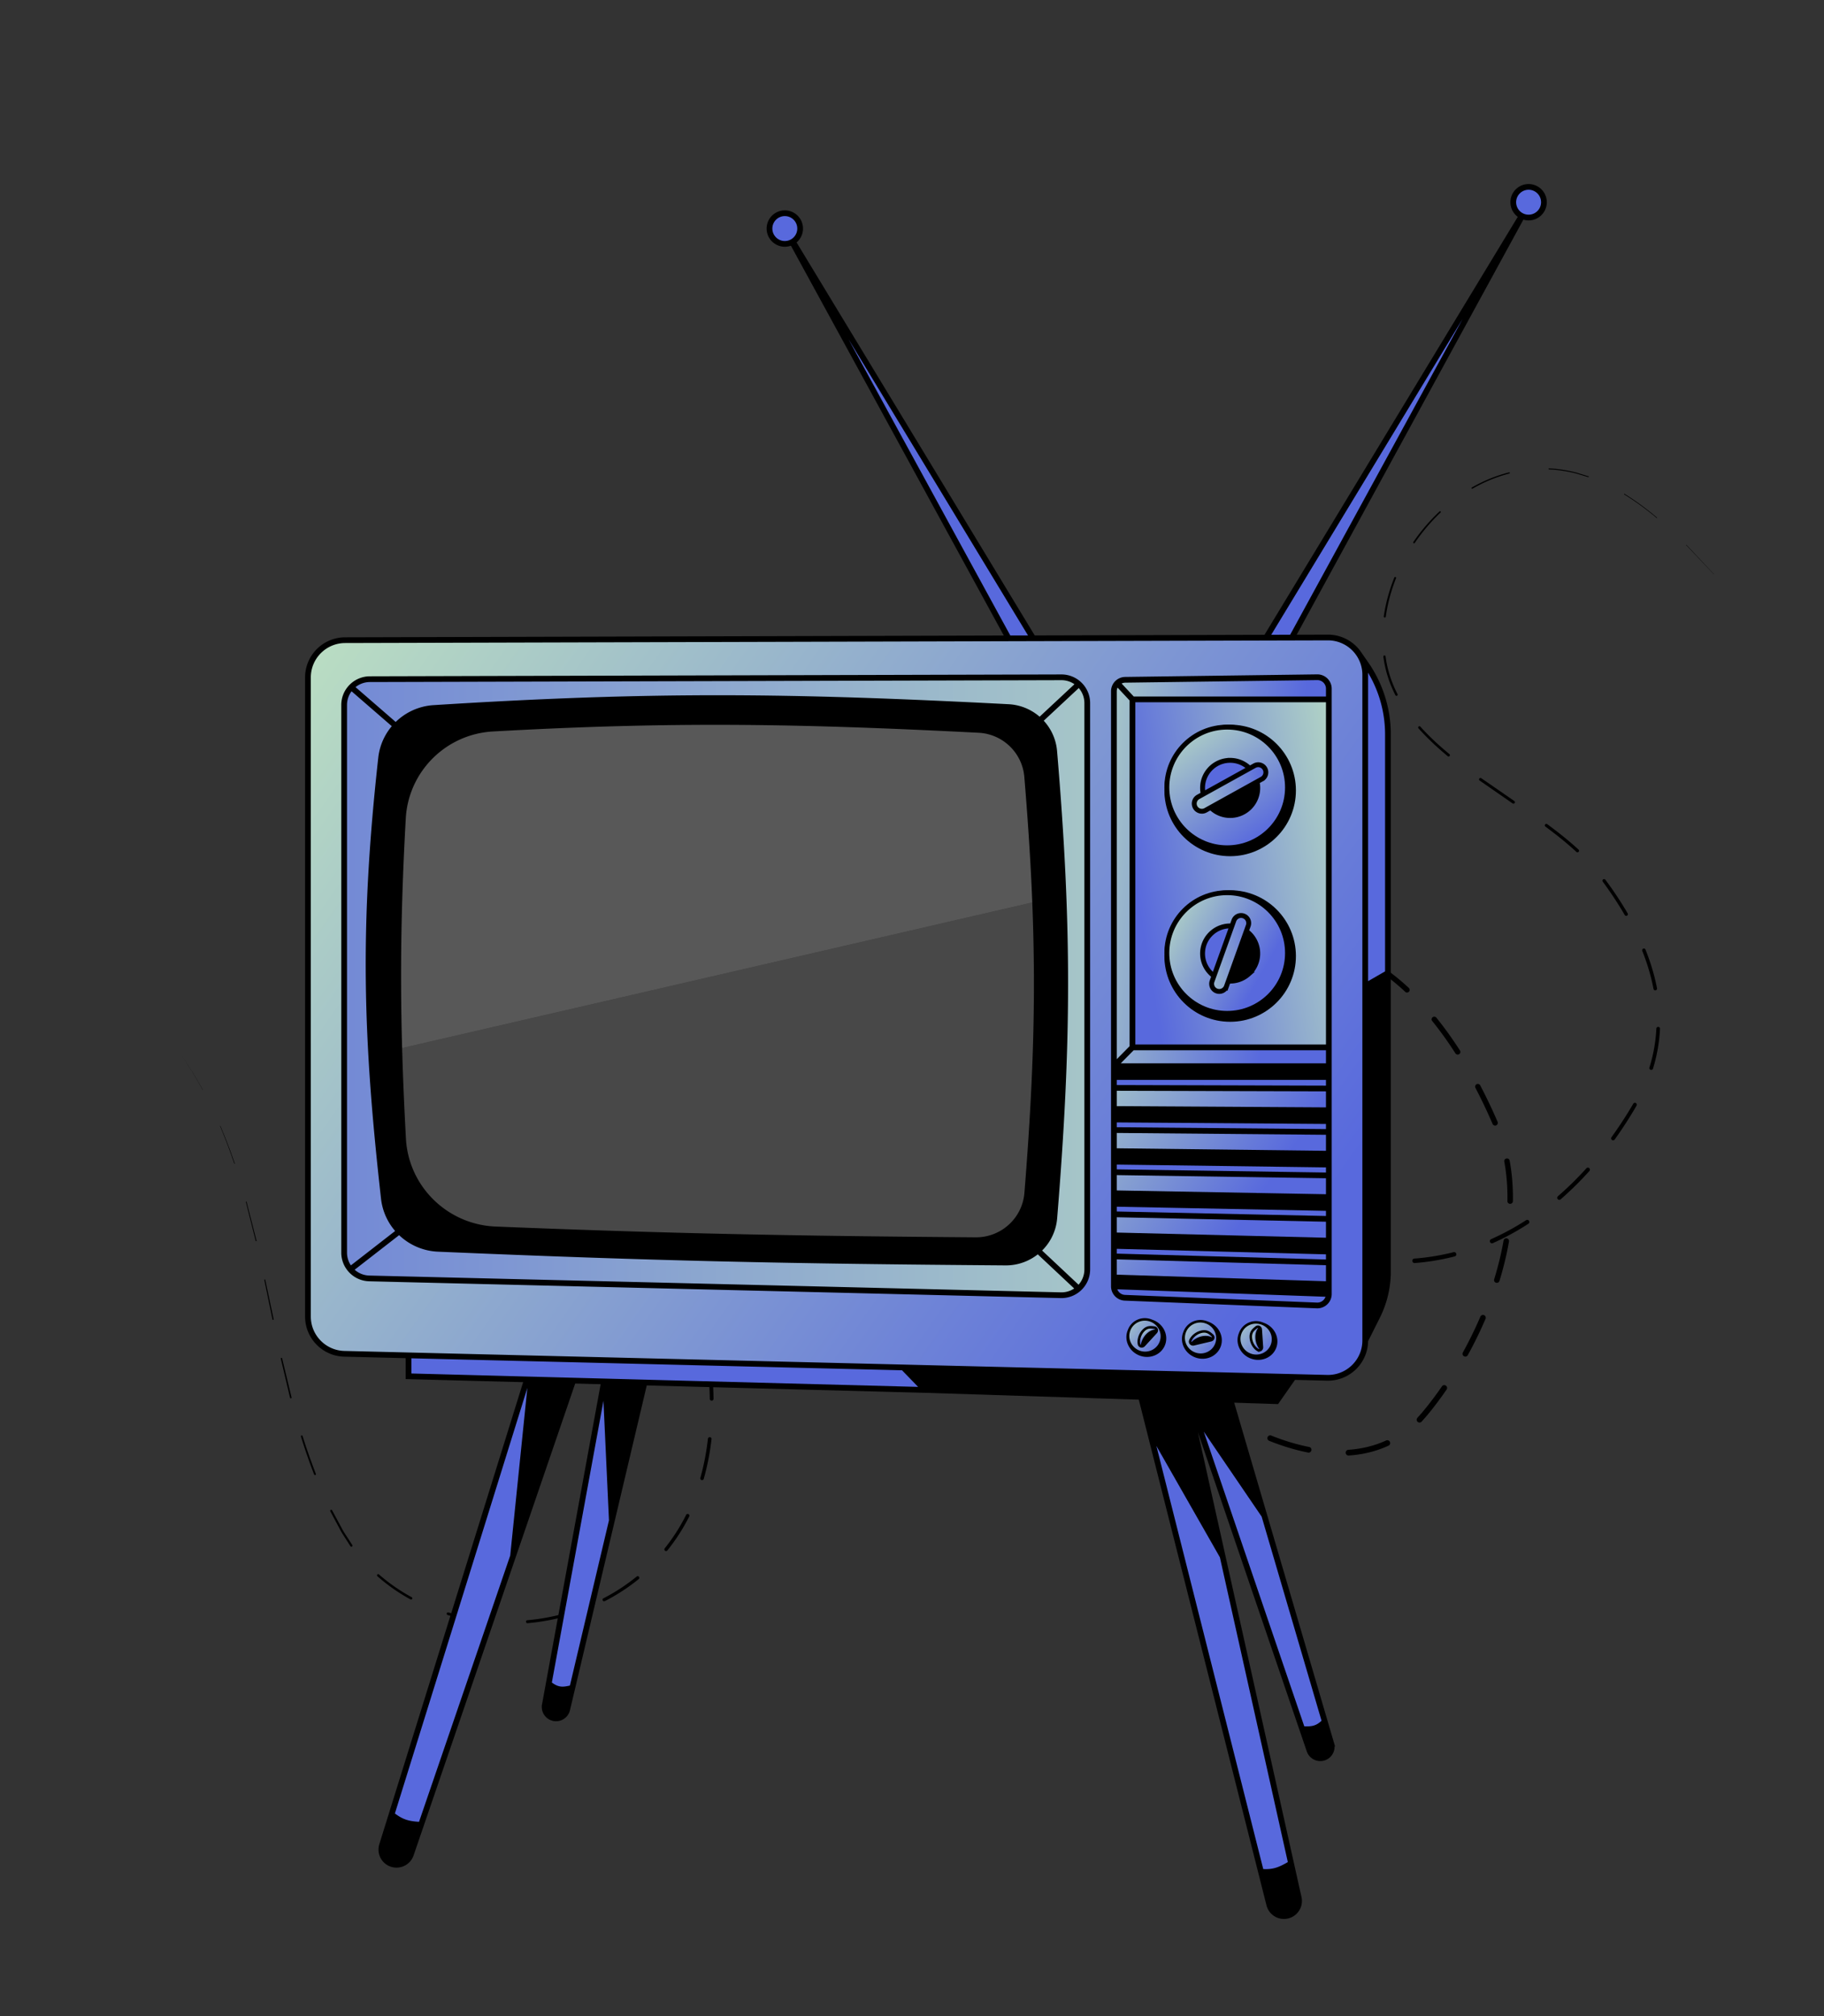 <svg xmlns="http://www.w3.org/2000/svg" width="636" height="703" fill="none" viewBox="0 0 636 703">
  <rect x="0" y="0" width="636" height="703" fill="#333333" stroke="none"/>
  <path fill="#000" d="M63.336 368.074a127.102 127.102 0 0 1 7.369 11.902c.008.006 0 .036-.014.039-.005.009-.036.001-.039-.013a129.217 129.217 0 0 0-7.316-11.928Zm13.49 24.488a178.645 178.645 0 0 1 5.02 13.077c.017.047-.008.102-.049.111-.047.017-.103-.008-.111-.049a182.32 182.32 0 0 0-4.957-13.083c-.014-.033.003-.058.027-.077.034-.014.059.002.078.027l-.008-.006Zm9.143 26.461 3.476 13.571c.023.074-.032.158-.115.175a.145.145 0 0 1-.176-.115l-3.412-13.576s.015-.134.084-.148c.061-.02.128.024.148.085l-.005.008Zm6.536 27.227 2.903 13.696a.205.205 0 1 1-.401.084l-2.834-13.711a.175.175 0 0 1 .137-.209c.097-.02.189.04.21.137l-.015.003Zm5.875 27.382 3.279 13.597a.268.268 0 0 1-.2.323.267.267 0 0 1-.323-.2l-3.23-13.636c-.026-.124.048-.255.18-.275.134-.021.256.048.277.181l.017.01Zm7.118 27.051a202.05 202.05 0 0 0 4.638 13.185.323.323 0 1 1-.6.24 196.288 196.288 0 0 1-4.6-13.243c-.054-.155.042-.319.197-.373a.289.289 0 0 1 .365.191Zm10.321 25.944 3.313 6.144c.52 1.047 1.174 2.002 1.802 2.976l1.886 2.924.025.016c.104.188.053.43-.126.539a.385.385 0 0 1-.531-.121l-1.894-2.965c-.632-.988-1.296-1.962-1.812-3.018l-3.307-6.188a.357.357 0 0 1 .146-.478.358.358 0 0 1 .478.146l.017.011.003.014Zm16.326 22.332a62.463 62.463 0 0 0 11.395 7.917.446.446 0 0 1 .182.598.447.447 0 0 1-.598.182 63.578 63.578 0 0 1-11.52-8.072.41.41 0 0 1-.035-.585.41.41 0 0 1 .585-.035l-.009-.005Zm24.208 13.232a72.142 72.142 0 0 0 13.627 2.673.509.509 0 0 1 .453.548.51.51 0 0 1-.548.454 72.272 72.272 0 0 1-13.797-2.76.483.483 0 0 1-.318-.591.482.482 0 0 1 .591-.318l-.008-.006Zm27.51 2.731a74.005 74.005 0 0 0 13.649-2.54.536.536 0 0 1 .66.362.536.536 0 0 1-.361.66 74.875 74.875 0 0 1-13.843 2.543.515.515 0 0 1-.561-.476.522.522 0 0 1 .467-.566l-.011.017Zm26.541-7.643A66.386 66.386 0 0 0 222 549.685a.564.564 0 0 1 .796.08c.202.24.16.595-.08.796a68.062 68.062 0 0 1-11.814 7.691.556.556 0 0 1-.742-.236.554.554 0 0 1 .236-.743l.008.006Zm21.37-17.425a65.447 65.447 0 0 0 7.471-11.663.604.604 0 0 1 1.08.541 67.13 67.13 0 0 1-7.633 11.856.578.578 0 0 1-.821.084.578.578 0 0 1-.083-.821l-.014.003Zm12.438-24.597c1.254-4.464 2.11-9.033 2.634-13.641a.633.633 0 0 1 1.257.144c-.539 4.669-1.426 9.302-2.71 13.829a.614.614 0 1 1-1.181-.332Zm3.279-27.532c-.076-4.642-.432-9.277-.993-13.891a.667.667 0 1 1 1.324-.159c.562 4.65.907 9.337.972 14.032a.653.653 0 0 1-.635.66.654.654 0 0 1-.66-.636l-.008-.006Zm-3.327-27.634a183.549 183.549 0 0 0-3.451-13.518.708.708 0 0 1 .476-.871.708.708 0 0 1 .872.476c1.317 4.5 2.463 9.043 3.438 13.629a.684.684 0 0 1-.532.811.684.684 0 0 1-.812-.532l.009.005Zm129.232-41.652 5.26 12.911.026.052a.949.949 0 1 1-1.759.712l-5.297-13.018a.936.936 0 0 1 .518-1.227.936.936 0 0 1 1.227.518l.025.052Zm11.342 25.442a181.29 181.29 0 0 0 6.987 12.047.963.963 0 0 1-.295 1.325.963.963 0 0 1-1.325-.295 189.251 189.251 0 0 1-7.044-12.179.965.965 0 0 1 .396-1.296.962.962 0 0 1 1.295.396l-.014.002Zm14.879 23.515c1.418 1.851 2.79 3.696 4.312 5.424a85.352 85.352 0 0 0 4.75 5.029.971.971 0 0 1 .018 1.376.97.97 0 0 1-1.375.018 90.054 90.054 0 0 1-4.854-5.145c-1.56-1.777-2.981-3.678-4.392-5.537a.966.966 0 0 1 .181-1.352.966.966 0 0 1 1.352.182l.017.011-.009-.006Zm19.609 19.464a112.656 112.656 0 0 0 11.586 7.625.983.983 0 0 1 .365 1.339.983.983 0 0 1-1.34.365 114.485 114.485 0 0 1-11.776-7.772.97.97 0 0 1-.19-1.369.969.969 0 0 1 1.368-.191l-.013.003Zm24.045 13.679c4.284 1.71 8.707 3.081 13.218 3.971.542.104.89.631.777 1.167a.982.982 0 0 1-1.167.777c-4.656-.925-9.181-2.339-13.56-4.087a.998.998 0 0 1-.556-1.286 1 1 0 0 1 1.286-.556l.002.014Zm26.873 4.959c4.552-.302 9.043-1.351 13.17-3.248a.99.99 0 0 1 1.321.484.993.993 0 0 1-.484 1.321c-4.362 2.018-9.107 3.127-13.867 3.437a1.003 1.003 0 0 1-1.067-.927 1.003 1.003 0 0 1 .927-1.067Zm24.13-11.203c.745-.863 1.521-1.681 2.249-2.591.731-.895 1.454-1.797 2.166-2.717a124.807 124.807 0 0 0 4.091-5.616.984.984 0 1 1 1.619 1.122 126.826 126.826 0 0 1-4.145 5.7c-.717.929-1.443 1.852-2.193 2.759-.728.91-1.562 1.798-2.343 2.697a.991.991 0 0 1-1.395.102.992.992 0 0 1-.102-1.395l.044-.066.009.005Zm15.81-22.75a142.08 142.08 0 0 0 6.109-12.485.98.98 0 0 1 1.28-.511.98.98 0 0 1 .512 1.28 142.937 142.937 0 0 1-6.188 12.66.976.976 0 0 1-1.329.384.976.976 0 0 1-.384-1.328Zm10.915-25.517c1.362-4.428 2.472-8.927 3.267-13.476a.954.954 0 0 1 1.109-.779.954.954 0 0 1 .78 1.109c-.806 4.638-1.934 9.22-3.31 13.723a.973.973 0 0 1-1.21.642.972.972 0 0 1-.641-1.21l.005-.009Zm4.618-27.26c.074-4.616-.262-9.226-1.095-13.755a.947.947 0 1 1 1.864-.343c.867 4.658 1.21 9.404 1.137 14.128a.955.955 0 0 1-.975.939.955.955 0 0 1-.939-.975l.008.006Zm-5.174-26.878a182.122 182.122 0 0 0-5.979-12.581.946.946 0 0 1 .393-1.273.938.938 0 0 1 1.273.392 188.787 188.787 0 0 1 6.054 12.703.939.939 0 0 1-.492 1.243.94.94 0 0 1-1.244-.493l-.005.009Zm-12.954-24.611c-2.5-3.9-5.194-7.688-8.102-11.295a.926.926 0 0 1 .14-1.307.926.926 0 0 1 1.307.14c2.956 3.661 5.689 7.499 8.229 11.449a.93.93 0 0 1-1.568 1.005l-.006.008Zm-17.511-21.471c-3.377-3.148-7.007-6.019-10.922-8.456a.919.919 0 0 1-.292-1.268.918.918 0 0 1 1.268-.293c4.024 2.508 7.749 5.454 11.203 8.665.369.35.395.929.049 1.312a.924.924 0 0 1-1.312.048l.006-.008Zm-23.365-14.267-3.321-.863c-.556-.137-1.109-.297-1.662-.42l-1.7-.326a67.028 67.028 0 0 0-6.848-.845.912.912 0 0 1-.851-.964.914.914 0 0 1 .965-.851 66.03 66.03 0 0 1 7.04.863l1.744.331c.575.126 1.15.289 1.723.437l3.457.892c.489.13.778.619.657 1.113a.907.907 0 0 1-1.113.657l-.091-.024Zm-27.264-1.701a47.488 47.488 0 0 0-12.972 4.406.899.899 0 0 1-1.207-.384.9.9 0 0 1 .385-1.207c4.228-2.178 8.784-3.71 13.449-4.585a.899.899 0 0 1 .337 1.764l.008.006Zm-24.124 12.343c-3.33 3.162-6.229 6.761-8.686 10.651a.89.89 0 0 1-1.221.276.891.891 0 0 1-.275-1.221c2.527-3.999 5.515-7.732 8.96-10.998a.88.88 0 0 1 1.257.036.884.884 0 0 1-.035 1.256Zm-14.8 23.021-1.118 3.273c-.386 1.098-.738 2.182-1.013 3.294a38.39 38.39 0 0 0-1.112 6.745.867.867 0 0 1-.937.809.865.865 0 0 1-.808-.937c.168-2.39.566-4.747 1.162-7.059.285-1.165.651-2.288 1.04-3.409l1.145-3.35a.878.878 0 1 1 1.663.564l-.019.048-.003.022Zm-1.476 26.754c1.488 4.313 3.828 8.312 6.664 11.919a.852.852 0 0 1-.146 1.207.854.854 0 0 1-1.208-.146c-2.939-3.723-5.386-7.887-6.948-12.416a.874.874 0 0 1 .535-1.108.874.874 0 0 1 1.108.536l-.005.008Zm16.431 21.64c3.586 2.903 7.443 5.481 11.446 7.82a.867.867 0 0 1 .309 1.171.865.865 0 0 1-1.171.308c-4.067-2.369-7.992-4.991-11.664-7.962a.86.86 0 0 1 1.08-1.337Zm23.837 14.11a151.21 151.21 0 0 0 12.99 4.994c.442.146.67.619.529 1.052a.827.827 0 0 1-1.053.53 146.466 146.466 0 0 1-13.148-5.026.834.834 0 0 1-.432-1.109c.194-.423.686-.626 1.109-.432l.005-.009Zm26.395 8.75c2.259.513 4.542.971 6.825 1.356 1.144.188 2.288.377 3.44.498l3.448.396h.036a.804.804 0 0 1 .705.894.794.794 0 0 1-.879.702l-3.512-.39c-1.174-.124-2.332-.31-3.498-.501a128.24 128.24 0 0 1-6.919-1.357.82.82 0 0 1-.615-.978.818.818 0 0 1 .978-.614l-.009-.006Zm27.557 2.366c4.607-.35 9.189-1.1 13.676-2.234a.77.77 0 0 1 .931.55.761.761 0 0 1-.551.931 81.094 81.094 0 0 1-13.928 2.308.79.79 0 0 1-.843-.72.781.781 0 0 1 .72-.843l-.005.008Zm26.762-6.775a89.242 89.242 0 0 0 12.196-6.614.728.728 0 0 1 1.014.222.742.742 0 0 1-.214 1.02 89.043 89.043 0 0 1-12.384 6.754.757.757 0 0 1-.996-.378.757.757 0 0 1 .378-.996l.006-.008Zm23.298-14.971c3.509-3.033 6.81-6.297 9.93-9.74a.7.7 0 0 1 .987-.046.715.715 0 0 1 .054.992 115.391 115.391 0 0 1-10.022 9.882.73.73 0 0 1-1.019-.07.724.724 0 0 1 .065-1.01l.005-.008Zm18.667-20.561a143.586 143.586 0 0 0 7.59-11.68.663.663 0 0 1 .911-.24c.321.186.426.59.24.911a143.771 143.771 0 0 1-7.628 11.811.683.683 0 0 1-.951.154.682.682 0 0 1-.154-.95l-.008-.006Zm13.231-24.309a54.326 54.326 0 0 0 2.421-13.589.635.635 0 0 1 1.268.055 56.255 56.255 0 0 1-2.441 13.911.654.654 0 0 1-.812.435.659.659 0 0 1-.436-.812Zm1.428-27.371c-.858-4.545-2.208-8.995-3.918-13.298a.606.606 0 0 1 .335-.785.606.606 0 0 1 .785.336c1.743 4.361 3.13 8.882 4.019 13.508a.616.616 0 0 1-1.208.236l-.013.003Zm-10.027-25.789a125.81 125.81 0 0 0-7.666-11.631.58.58 0 0 1 .116-.797.58.58 0 0 1 .797.116c2.79 3.768 5.398 7.668 7.764 11.719a.572.572 0 0 1-.211.795.571.571 0 0 1-.794-.21l-.006.008Zm-16.864-22.022c-3.407-3.156-7.062-6.044-10.794-8.815a.535.535 0 0 1-.111-.742.534.534 0 0 1 .743-.111c3.762 2.779 7.456 5.68 10.905 8.863a.545.545 0 0 1 .03.774.544.544 0 0 1-.773.031Zm-22.211-16.881-11.517-7.985a.503.503 0 0 1-.13-.696.503.503 0 0 1 .696-.13l.008.006 11.517 7.949a.516.516 0 0 1-.574.856Zm-22.673-16.501c-3.597-2.994-7.049-6.191-10.176-9.701a.44.44 0 0 1 .037-.622.428.428 0 0 1 .621.037c3.102 3.458 6.528 6.603 10.12 9.569a.471.471 0 0 1 .066.665.471.471 0 0 1-.665.066l-.003-.014Zm-18.222-21.247c-2.142-4.192-3.601-8.749-4.191-13.429a.383.383 0 1 1 .76-.1c.6 4.591 2.044 9.043 4.169 13.152a.411.411 0 1 1-.729.382l-.009-.005Zm-4.055-27.475c.672-4.654 1.937-9.206 3.677-13.555.059-.164.253-.24.417-.18.164.06.24.253.181.417-1.71 4.32-2.941 8.823-3.576 13.418a.36.36 0 0 1-.4.299.361.361 0 0 1-.299-.399Zm10.313-25.948a64.661 64.661 0 0 1 9.132-10.657.259.259 0 0 1 .372.016.26.26 0 0 1-.017.372 64.24 64.24 0 0 0-9.005 10.609.299.299 0 0 1-.41.078.3.3 0 0 1-.078-.41l.006-.008Zm20.397-19.005c4.077-2.313 8.446-4.123 12.989-5.269a.204.204 0 0 1 .247.151.205.205 0 0 1-.15.248c-4.504 1.159-8.831 2.961-12.864 5.279-.11.059-.255.024-.314-.086-.059-.111-.024-.255.087-.314l.005-.009Zm26.934-6.656c2.336.122 4.665.418 6.965.886 1.147.238 2.289.485 3.398.854l3.361 1.021c.078.027.123.104.096.182-.027.078-.105.123-.182.096l-.009-.006-3.349-1.001c-1.101-.364-2.249-.602-3.388-.835a45.384 45.384 0 0 0-6.92-.844.178.178 0 0 1-.168-.182.178.178 0 0 1 .182-.168l.014-.003Zm26.309 8.884c3.97 2.461 7.73 5.262 11.308 8.267.042.027.04.086.009.113-.03.028-.085.04-.113.01-3.581-2.983-7.343-5.762-11.316-8.201-.051-.033-.073-.108-.04-.158.032-.05.107-.073.157-.04l-.005.009Zm21.571 17.78 9.586 10.199s.006.028 0 .036c-.005.009-.027.006-.036.001l-9.627-10.155s-.026-.053-.001-.072c.017-.025.053-.025.072-.001l.006-.008Z"/>
  <g opacity=".3">
    <path fill="#787878" d="M124 452.779h285.987V303.096l-142.993 33.031L124 369.157v83.622Z"/>
    <path fill="#AFAFAF" d="M409.987 227H124v142.157l142.994-33.03 142.993-33.031V227Z"/>
  </g>
  <path fill="#000" d="M202.339 474.106h-16.448l-7.002 68.47 23.45-68.47Zm32.53-34.973h-16.448l-7.416 40.494 2.339 50.553 21.525-91.047Zm-35.317 149.385c-3.386.858-5.238.943-8.223-1.461l-1.352 7.381a3.981 3.981 0 0 0 7.79 1.633l1.785-7.553Zm-63.025 44.155-3.323 10.674a5.287 5.287 0 0 0 10.049 3.284l3.56-10.396c-5.021-.18-7.127-1.135-10.286-3.562ZM409.985 473.68h-15.497l5.959 23.593 25.855 45.346-13.572-60.892-2.745-8.047Z"/>
  <path fill="#000" d="M414.687 439.25h-16.448l11.746 34.43h.951l1.794 8.047 3.669 10.756 24.433 35.876-26.145-89.109Zm47.245 161.021c-2.576 2.586-4.418 2.775-7.875 2.604l2.547 7.467a3.975 3.975 0 0 0 7.578-2.403l-2.25-7.668Zm-11.758 49.447c-3.972 2.458-6.457 3.268-10.494 2.9l2.899 11.48a5.272 5.272 0 0 0 10.257-2.438l-2.662-11.942Z"/>
  <path fill="#5869DD" d="M439.68 652.618c4.037.368 6.522-.442 10.494-2.9l-23.872-107.099-25.855-45.346 39.233 155.345Zm14.377-49.743c3.457.171 5.299-.018 7.875-2.604l-21.1-71.912-24.433-35.876 37.658 110.392ZM185.891 474.106l-49.364 158.567c3.159 2.427 5.265 3.382 10.286 3.562l32.076-93.659 7.002-68.47Zm5.438 112.951c2.985 2.404 4.837 2.319 8.223 1.461l13.792-58.338-2.339-50.553-19.676 107.43Z"/>
  <path stroke="#000" stroke-width="2" d="m185.891 474.106-49.364 158.567m49.364-158.567h16.448l-23.45 68.47m7.002-68.47-7.002 68.47m-42.362 90.097-3.323 10.674a5.287 5.287 0 0 0 10.049 3.284l3.56-10.396m-10.286-3.562c3.159 2.427 5.265 3.382 10.286 3.562m0 0 32.076-93.659m271.285 107.142c-3.972 2.458-6.457 3.268-10.494 2.9m10.494-2.9-23.872-107.099m23.872 107.099 2.662 11.942a5.272 5.272 0 0 1-10.257 2.438l-2.899-11.48m0 0-39.233-155.345m0 0-5.959-23.593h15.497m-9.538 23.593 25.855 45.346m0 0-13.572-60.892m49.202 118.544c-2.576 2.586-4.418 2.775-7.875 2.604m7.875-2.604-21.1-71.912m21.1 71.912 2.25 7.668a3.976 3.976 0 0 1-7.578 2.403l-2.547-7.467m0 0-37.658-110.392m0 0 24.433 35.876m-24.433-35.876-3.669-10.756m28.102 46.632-26.145-89.109h-16.448l11.746 34.43M191.329 587.057c2.985 2.404 4.837 2.319 8.223 1.461m-8.223-1.461 19.676-107.43m-19.676 107.43-1.352 7.381a3.981 3.981 0 0 0 7.79 1.633l1.785-7.553m0 0 13.792-58.338m-2.339-50.553 7.416-40.494h16.448l-21.525 91.047m-2.339-50.553 2.339 50.553m196.641-56.5 2.745 8.047m-2.745-8.047h.951l1.794 8.047"/>
  <path fill="#5869DD" stroke="#000" stroke-width="2" d="M431.204 239.284 532.198 72.623l-91.019 166.661h-9.975Z"/>
  <circle cx="532.998" cy="70.508" r="5.347" fill="#5869DD" stroke="#000" stroke-width="2"/>
  <path fill="#5869DD" stroke="#000" stroke-width="2" d="M374.646 246.351 273.653 79.69l91.019 166.661h9.974Z"/>
  <circle cx="273.653" cy="79.689" r="5.347" fill="#5869DD" stroke="#000" stroke-width="2"/>
  <path fill="#000" fill-rule="evenodd" d="M151.249 246.853c76.224-4.795 123.696-4.294 200.37-.322a16.903 16.903 0 0 1 10.885 4.727 16.766 16.766 0 0 1 5.08 10.671c5.201 61.435 5.02 101.551.033 162.759a16.809 16.809 0 0 1-5.719 11.324 16.921 16.921 0 0 1-11.282 4.185c-75.78-.565-122.342-1.545-197.866-4.78a19.894 19.894 0 0 1-13.502-6.091 19.717 19.717 0 0 1-5.398-11.493c-6.32-56.275-7.484-94.508-.963-153.53a19.537 19.537 0 0 1 5.145-11.205 19.738 19.738 0 0 1 13.217-6.245Zm190.035 7.634c-64.534-3.301-107.83-3.887-169.451-.449-16.887.942-30.402 14.373-31.345 31.26-2.305 41.308-2.084 72.234.054 111.723.936 17.279 14.945 30.933 32.236 31.632 60.808 2.457 103.839 3.275 167.424 3.758 9.368.071 17.245-7.082 17.993-16.421 4.35-54.293 4.503-90.672-.034-145.194-.74-8.891-7.967-15.853-16.877-16.309Z" clip-rule="evenodd"/>
  <path fill="url(#a)" d="m370.087 236.154-241.115.651a8.974 8.974 0 0 0-6.499 2.8l15.559 13.493a19.738 19.738 0 0 1 13.217-6.245c76.224-4.795 123.696-4.294 200.37-.322a16.903 16.903 0 0 1 10.885 4.727l13.671-12.754a8.967 8.967 0 0 0-6.088-2.35Z"/>
  <path fill="url(#b)" d="M379.111 442.599V245.154a8.973 8.973 0 0 0-2.936-6.65l-13.671 12.754a16.766 16.766 0 0 1 5.08 10.671c5.201 61.435 5.02 101.551.033 162.759a16.809 16.809 0 0 1-5.719 11.324l14.194 13.313a8.975 8.975 0 0 0 3.019-6.726Z"/>
  <path fill="url(#c)" d="M119.997 245.805v190.94c0 2.234.815 4.282 2.167 5.858l17.084-13.277a19.717 19.717 0 0 1-5.398-11.493c-6.32-56.275-7.484-94.508-.963-153.53a19.537 19.537 0 0 1 5.145-11.205l-15.559-13.493a8.966 8.966 0 0 0-2.476 6.2Z"/>
  <path fill="url(#d)" d="m128.778 445.742 241.115 5.854a8.966 8.966 0 0 0 6.199-2.271l-14.194-13.313a16.921 16.921 0 0 1-11.282 4.185c-75.78-.565-122.342-1.545-197.866-4.78a19.894 19.894 0 0 1-13.502-6.091l-17.084 13.277a8.98 8.98 0 0 0 6.614 3.139Z"/>
  <path fill="url(#e)" fill-rule="evenodd" d="m120.341 223.203 342.658-.93a12.987 12.987 0 0 1 10.832 5.758 12.937 12.937 0 0 1 2.203 7.242v232.119c0 7.304-6.014 13.174-13.315 12.997l-11.684-.286-136.077-3.323-172.517-4.213-22.381-.547c-7.054-.171-12.684-5.939-12.684-12.996V236.203c0-7.166 5.799-12.98 12.965-13Zm8.631 13.602 241.115-.651a8.967 8.967 0 0 1 6.088 2.35 8.973 8.973 0 0 1 2.936 6.65v197.445a8.975 8.975 0 0 1-3.019 6.726 8.966 8.966 0 0 1-6.199 2.271l-241.115-5.854a8.98 8.98 0 0 1-6.614-3.139 8.969 8.969 0 0 1-2.167-5.858v-190.94c0-2.403.941-4.586 2.476-6.2a8.974 8.974 0 0 1 6.499-2.8Z" clip-rule="evenodd"/>
  <path fill="#000" d="m476.034 467.392 4.207-8.392a34.996 34.996 0 0 0 3.712-15.685V339.263l-7.919 4.567v123.562Zm-30.905 21.154 5.906-8.443-136.077-3.323 7.6 7.844 122.571 3.922Z"/>
  <path fill="#5869DD" d="M142.441 472.567v7.293l180.117 4.764-7.6-7.844-172.517-4.213Zm331.39-244.536a12.937 12.937 0 0 1 2.203 7.242V343.83l7.919-4.567v-83.197a43 43 0 0 0-7.7-24.554l-2.422-3.481Z"/>
  <path stroke="#000" stroke-width="2" d="M476.034 467.392c0 7.304-6.014 13.174-13.315 12.997l-11.684-.286m24.999-12.711 4.207-8.392a34.996 34.996 0 0 0 3.712-15.685V339.263m-7.919 128.129V343.83m-353.87 98.773a8.98 8.98 0 0 0 6.614 3.139l241.115 5.854a8.966 8.966 0 0 0 6.199-2.271m-253.928-6.722a8.969 8.969 0 0 1-2.167-5.858v-190.94c0-2.403.941-4.586 2.476-6.2m-.309 202.998 17.084-13.277m-16.775-189.721a8.974 8.974 0 0 1 6.499-2.8l241.115-.651a8.967 8.967 0 0 1 6.088 2.35m-253.702 1.101 15.559 13.493m238.06 196.227a8.975 8.975 0 0 0 3.019-6.726V245.154a8.973 8.973 0 0 0-2.936-6.65m-.083 210.821-14.194-13.313m14.277-197.508-13.671 12.754M139.248 429.326a19.894 19.894 0 0 0 13.502 6.091c75.524 3.235 122.086 4.215 197.866 4.78a16.921 16.921 0 0 0 11.282-4.185m-222.65-6.686a19.717 19.717 0 0 1-5.398-11.493c-6.32-56.275-7.484-94.508-.963-153.53a19.537 19.537 0 0 1 5.145-11.205m223.866 182.914a16.809 16.809 0 0 0 5.719-11.324c4.987-61.208 5.168-101.324-.033-162.759a16.766 16.766 0 0 0-5.08-10.671m-224.472 1.84a19.738 19.738 0 0 1 13.217-6.245c76.224-4.795 123.696-4.294 200.37-.322a16.903 16.903 0 0 1 10.885 4.727M142.441 472.567l-22.381-.547c-7.054-.171-12.684-5.939-12.684-12.996V236.203c0-7.166 5.799-12.98 12.965-13l342.658-.93a12.987 12.987 0 0 1 10.595 5.416M142.441 472.567v7.293l180.117 4.764m-180.117-12.057 172.517 4.213m136.077 3.323-5.906 8.443-122.571-3.922m128.477-4.521-136.077-3.323m158.636-249.091.237.342m-.237-.342c.081.113.16.227.237.342M314.958 476.78l7.6 7.844M476.034 343.83V235.273c0-2.681-.812-5.173-2.203-7.242m2.203 115.799 7.919-4.567m0 0v-83.197a43 43 0 0 0-7.7-24.554l-2.422-3.481M172.778 428.653c60.808 2.457 103.839 3.275 167.424 3.758 9.368.071 17.245-7.082 17.993-16.421 4.35-54.293 4.503-90.672-.034-145.194-.74-8.891-7.967-15.853-16.877-16.309-64.534-3.301-107.83-3.887-169.451-.449-16.887.942-30.402 14.373-31.345 31.26-2.305 41.308-2.084 72.234.054 111.723.936 17.279 14.945 30.933 32.236 31.632Z"/>
  <path fill="#000" fill-rule="evenodd" d="M401.909 460.657a7.867 7.867 0 0 0-.314-.112c2.857 1.259 4.268 4.517 3.159 7.426-1.145 3.003-4.544 4.497-7.592 3.335-2.99-1.14-4.532-4.412-3.507-7.373a8.597 8.597 0 0 0-.068.17c-1.216 3.192.537 6.823 3.916 8.111 3.379 1.288 7.105-.255 8.321-3.446.044-.114.084-.229.12-.344.97-3.104-.777-6.525-4.035-7.767Z" clip-rule="evenodd"/>
  <path fill="url(#f)" d="M397.162 471.306c3.048 1.162 6.447-.332 7.592-3.335 1.109-2.909-.302-6.167-3.159-7.426a6.58 6.58 0 0 0-.286-.117c-3.048-1.162-6.447.331-7.592 3.335-.022.057-.042.114-.062.17-1.025 2.961.517 6.233 3.507 7.373Z"/>
  <path stroke="#000" stroke-width=".886" d="M393.655 463.933c-1.025 2.961.517 6.233 3.507 7.373 3.048 1.162 6.447-.332 7.592-3.335 1.109-2.909-.302-6.167-3.159-7.426m-7.94 3.388a8.597 8.597 0 0 0-.068.17c-1.216 3.192.537 6.823 3.916 8.111 3.379 1.288 7.105-.255 8.321-3.446.044-.114.084-.229.12-.344.97-3.104-.777-6.525-4.035-7.767a7.867 7.867 0 0 0-.314-.112m-7.94 3.388c.02-.056.04-.113.062-.17 1.145-3.004 4.544-4.497 7.592-3.335.097.037.192.076.286.117"/>
  <path fill="#000" d="m398.881 469.079 4.17-4.532c.162-.176.253-.383.279-.59-2.555-.074-4.886 2.596-5.18 5.474.261-.014.526-.13.731-.352Z"/>
  <path fill="url(#g)" d="M402.507 462.897c-1.249-.174-2.544-.361-3.892 1.104-1.348 1.465-1.737 3.483-1.446 4.696a.931.931 0 0 0 .981.734c.294-2.878 2.625-5.548 5.18-5.474a.931.931 0 0 0-.823-1.06Z"/>
  <path stroke="#000" stroke-width=".886" d="M403.33 463.957a1.067 1.067 0 0 1-.279.59l-4.17 4.532c-.205.222-.47.338-.731.352m5.18-5.474a.931.931 0 0 0-.823-1.06c-1.249-.174-2.544-.361-3.892 1.104-1.348 1.465-1.737 3.483-1.446 4.696a.931.931 0 0 0 .981.734m5.18-5.474c-2.555-.074-4.886 2.596-5.18 5.474"/>
  <path fill="#000" fill-rule="evenodd" d="M421.284 461.297a6.537 6.537 0 0 0-.314-.111c2.857 1.259 4.268 4.517 3.159 7.425-1.145 3.004-4.544 4.497-7.592 3.335-2.99-1.139-4.532-4.412-3.507-7.372a8.597 8.597 0 0 0-.068.17c-1.216 3.191.537 6.823 3.916 8.111 3.379 1.288 7.105-.255 8.321-3.447.044-.114.084-.228.12-.343.97-3.105-.777-6.526-4.035-7.768Z" clip-rule="evenodd"/>
  <path fill="url(#h)" d="M416.537 471.946c3.048 1.162 6.447-.331 7.592-3.335 1.109-2.908-.302-6.166-3.159-7.425a5.523 5.523 0 0 0-.286-.117c-3.048-1.162-6.447.331-7.592 3.335a4.913 4.913 0 0 0-.062.17c-1.025 2.96.517 6.233 3.507 7.372Z"/>
  <path stroke="#000" stroke-width=".886" d="M413.03 464.574c-1.025 2.96.517 6.233 3.507 7.372 3.048 1.162 6.447-.331 7.592-3.335 1.109-2.908-.302-6.166-3.159-7.425m-7.94 3.388a8.597 8.597 0 0 0-.068.17c-1.216 3.191.537 6.823 3.916 8.111 3.379 1.288 7.105-.255 8.321-3.447.044-.114.084-.228.12-.343.97-3.105-.777-6.526-4.035-7.768a6.537 6.537 0 0 0-.314-.111m-7.94 3.388c.02-.057.04-.114.062-.17 1.145-3.004 4.544-4.497 7.592-3.335.097.036.192.076.286.117"/>
  <path fill="#000" d="m416.255 468.709 5.991-1.427c.233-.056.424-.176.561-.333-2.078-1.49-5.503-.578-7.355 1.644.225.134.509.186.803.116Z"/>
  <path fill="url(#i)" d="M422.717 465.609c-.939-.841-1.908-1.721-3.845-1.259-1.936.461-3.387 1.917-3.823 3.086a.933.933 0 0 0 .403 1.157c1.852-2.222 5.277-3.134 7.355-1.644a.932.932 0 0 0-.09-1.34Z"/>
  <path stroke="#000" stroke-width=".886" d="M422.807 466.949a1.068 1.068 0 0 1-.561.333l-5.991 1.427c-.294.07-.578.018-.803-.116m7.355-1.644a.932.932 0 0 0-.09-1.34c-.939-.841-1.908-1.721-3.845-1.259-1.936.461-3.387 1.917-3.823 3.086a.933.933 0 0 0 .403 1.157m7.355-1.644c-2.078-1.49-5.503-.578-7.355 1.644"/>
  <path fill="#000" fill-rule="evenodd" d="M440.664 461.688a6.14 6.14 0 0 0-.313-.111c2.857 1.258 4.268 4.516 3.159 7.425-1.145 3.004-4.544 4.497-7.592 3.335-2.99-1.14-4.532-4.412-3.507-7.372a4.964 4.964 0 0 0-.068.169c-1.217 3.192.537 6.823 3.916 8.112 3.379 1.288 7.105-.255 8.321-3.447.044-.114.083-.229.119-.344.97-3.104-.776-6.525-4.035-7.767Z" clip-rule="evenodd"/>
  <path fill="url(#j)" d="M435.918 472.337c3.048 1.162 6.447-.331 7.592-3.335 1.109-2.909-.302-6.167-3.159-7.425a5.534 5.534 0 0 0-.286-.118c-3.048-1.162-6.447.332-7.592 3.335a3.91 3.91 0 0 0-.062.171c-1.025 2.96.517 6.232 3.507 7.372Z"/>
  <path stroke="#000" stroke-width=".886" d="M432.411 464.965c-1.025 2.96.517 6.232 3.507 7.372 3.048 1.162 6.447-.331 7.592-3.335 1.109-2.909-.302-6.167-3.159-7.425m-7.94 3.388a4.964 4.964 0 0 0-.068.169c-1.217 3.192.537 6.823 3.916 8.112 3.379 1.288 7.105-.255 8.321-3.447.044-.114.083-.229.119-.344.97-3.104-.776-6.525-4.035-7.767a6.14 6.14 0 0 0-.313-.111m-7.94 3.388a3.91 3.91 0 0 1 .062-.171c1.145-3.003 4.544-4.497 7.592-3.335.097.037.192.076.286.118"/>
  <path fill="#000" d="m440.009 469.696-.407-6.146a1.069 1.069 0 0 0-.235-.608c-1.816 1.8-1.488 5.329.393 7.527.17-.2.269-.472.249-.773Z"/>
  <path fill="url(#k)" d="M438.031 462.807c-.986.785-2.015 1.594-1.883 3.581.132 1.986 1.325 3.659 2.405 4.284a.931.931 0 0 0 1.207-.203c-1.881-2.198-2.209-5.727-.393-7.527a.932.932 0 0 0-1.336-.135Z"/>
  <path stroke="#000" stroke-width=".886" d="M439.367 462.942c.132.162.219.37.235.608l.407 6.146c.02.301-.079.573-.249.773m-.393-7.527a.932.932 0 0 0-1.336-.135c-.986.785-2.015 1.594-1.883 3.581.132 1.986 1.325 3.659 2.405 4.284a.931.931 0 0 0 1.207-.203m-.393-7.527c-1.816 1.8-1.488 5.329.393 7.527"/>
  <path fill="url(#l)" d="M394.873 243.845v121.332h68.47V243.845h-68.47Z"/>
  <path fill="url(#m)" d="m459.29 236.129-66.946.894a3.987 3.987 0 0 0-2.757 1.153l5.286 5.669h68.47v-3.716a4 4 0 0 0-4.053-4Z"/>
  <path fill="url(#n)" d="M388.397 241.022V371.74l6.476-6.563V243.845l-5.286-5.669a3.988 3.988 0 0 0-1.19 2.846Z"/>
  <path fill="url(#o)" d="m394.873 365.177-6.476 6.563h74.946v-6.563h-68.47Z"/>
  <path fill="url(#p)" d="m463.343 379.528-74.946-.214v7.351l74.946.44v-7.577Z"/>
  <path fill="url(#q)" d="m463.343 394.675-74.946-.662v7.346l74.946.897v-7.581Z"/>
  <path fill="url(#r)" d="m463.343 409.83-74.946-1.126v7.342l74.946 1.359v-7.575Z"/>
  <path fill="url(#s)" d="m463.343 424.993-74.946-1.606v7.338l74.946 1.849v-7.581Z"/>
  <path fill="url(#t)" d="m463.343 440.166-74.946-2.105v7.343l74.946 2.348v-7.586Z"/>
  <path fill="#000" fill-rule="evenodd" d="M388.397 371.74h74.946v3.787h-74.946v-3.787Zm0 14.925 74.946.44v3.785l-74.946-.551v-3.674Zm0 14.694 74.946.897v3.787l-74.946-1.011v-3.673Zm0 14.687 74.946 1.359v3.794l-74.946-1.483v-3.67Zm0 14.679 74.946 1.849v3.796l-74.946-1.977v-3.668Zm0 17.763 74.946 2.68v-3.416l-74.946-2.348v3.084Z" clip-rule="evenodd"/>
  <path fill="#5869DD" d="m388.397 379.314 74.946.214v-4.001h-74.946v3.787Zm0 14.699 74.946.662v-3.785l-74.946-.551v3.674Zm0 14.691 74.946 1.126v-3.787l-74.946-1.011v3.672Zm0 14.683 74.946 1.606v-3.794l-74.946-1.483v3.671Zm0 14.674 74.946 2.105v-3.796l-74.946-1.977v3.668Zm3.84 14.424 66.946 2.68a4 4 0 0 0 4.16-3.997l-74.946-2.68a4 4 0 0 0 3.84 3.997Z"/>
  <path stroke="#000" stroke-width="2" d="M388.397 448.488a4 4 0 0 0 3.84 3.997l66.946 2.68a4 4 0 0 0 4.16-3.997m-74.946-2.68v-3.084m0 3.084 74.946 2.68m-74.946-79.428V241.022c0-1.113.455-2.12 1.19-2.846m-1.19 133.564 6.476-6.563m-6.476 6.563h74.946m-74.946 0v3.787m74.946 75.641v-3.416m-73.756-209.576a3.987 3.987 0 0 1 2.757-1.153l66.946-.894a4 4 0 0 1 4.053 4v3.716m-73.756-5.669 5.286 5.669m0 0v121.332m0-121.332h68.47m-68.47 121.332h68.47m0-121.332v121.332m0 0v6.563m0 0v3.787m-74.946 3.787 74.946.214m-74.946-.214v7.351m0-7.351v-3.787m74.946 4.001v7.577m0-7.577v-4.001m-74.946 11.138 74.946.44m-74.946-.44v3.674m74.946-3.234v3.785m-74.946 3.123 74.946.662m-74.946-.662v7.346m0-7.346v-3.674m74.946 4.336v7.581m0-7.581v-3.785m-74.946 10.469 74.946.897m-74.946-.897v3.673m74.946-2.776v3.787m-74.946 2.661 74.946 1.126m-74.946-1.126v7.342m0-7.342v-3.672m74.946 4.798v7.575m0-7.575v-3.787m-74.946 10.003 74.946 1.359m-74.946-1.359v3.67m74.946-2.311v3.794m-74.946 2.188 74.946 1.606m-74.946-1.606v7.338m0-7.338v-3.671m74.946 5.277v7.581m0-7.581v-3.794m-74.946 9.526 74.946 1.849m-74.946-1.849v3.668m74.946-1.819v3.796m-74.946 1.691 74.946 2.105m-74.946-2.105v7.343m0-7.343v-3.668m74.946 5.773v7.586m0-7.586v-3.796m-74.946 9.034 74.946 2.348m-74.946-72.225h74.946m0 15.363-74.946-.551m0 14.693 74.946 1.011m-74.946 13.673 74.946 1.483m-74.946 13.194 74.946 1.977"/>
  <circle cx="428.936" cy="275.6" r="22.077" fill="#000" stroke="#000" stroke-width="1.7"/>
  <circle cx="427.894" cy="274.558" r="21.035" fill="url(#u)" stroke="#000" stroke-width="1.7"/>
  <path fill="#000" d="M428.936 284.343a9.62 9.62 0 0 0 9.377-11.777l-16.171 8.968a9.59 9.59 0 0 0 6.794 2.809Z"/>
  <path fill="url(#v)" d="M416.749 281.482a2.66 2.66 0 0 0 3.618 1.037l1.775-.985 16.171-8.968 1.774-.983a2.663 2.663 0 0 0-2.582-4.655l-1.775.984-16.171 8.968-1.774.984a2.661 2.661 0 0 0-1.036 3.618Z"/>
  <path fill="#5869DD" d="M428.936 265.104c-5.313 0-9.62 4.307-9.62 9.619 0 .742.084 1.464.243 2.157l16.171-8.968a9.595 9.595 0 0 0-6.794-2.808Z"/>
  <path stroke="#000" stroke-width="1.7" d="M438.313 272.566a9.62 9.62 0 0 1-9.377 11.777 9.59 9.59 0 0 1-6.794-2.809m16.171-8.968-16.171 8.968m16.171-8.968 1.774-.983a2.663 2.663 0 0 0-2.582-4.655l-1.775.984m-13.588 13.622-1.775.985a2.661 2.661 0 0 1-2.582-4.655l1.774-.984m0 0a9.636 9.636 0 0 1-.243-2.157c0-5.312 4.307-9.619 9.62-9.619a9.595 9.595 0 0 1 6.794 2.808m-16.171 8.968 16.171-8.968"/>
  <circle cx="428.936" cy="333.334" r="22.077" fill="#000" stroke="#000" stroke-width="1.7"/>
  <circle cx="427.894" cy="332.293" r="21.035" fill="url(#w)" stroke="#000" stroke-width="1.7"/>
  <path fill="#000" d="M435.274 339.695c3.997-3.5 4.399-9.578.898-13.575a9.594 9.594 0 0 0-1.604-1.462l-6.255 17.4a9.584 9.584 0 0 0 6.961-2.363Z"/>
  <path fill="#5869DD" d="M422.597 325.222c-3.996 3.501-4.398 9.579-.898 13.575a9.64 9.64 0 0 0 1.604 1.463l6.255-17.401a9.592 9.592 0 0 0-6.961 2.363Z"/>
  <path fill="url(#x)" d="M424.221 345.573a2.662 2.662 0 0 0 3.405-1.604l.687-1.911 6.255-17.4.687-1.909a2.662 2.662 0 0 0-5.01-1.801l-.687 1.911-6.255 17.401-.686 1.908a2.661 2.661 0 0 0 1.604 3.405Z"/>
  <path stroke="#000" stroke-width="1.7" d="M434.568 324.658a9.594 9.594 0 0 1 1.604 1.462c3.501 3.997 3.099 10.075-.898 13.575a9.584 9.584 0 0 1-6.961 2.363m6.255-17.4-6.255 17.4m6.255-17.4.687-1.909a2.662 2.662 0 0 0-5.01-1.801l-.687 1.911m-1.245 19.199-.687 1.911a2.662 2.662 0 0 1-5.009-1.801l.686-1.908m0 0a9.64 9.64 0 0 1-1.604-1.463c-3.5-3.996-3.098-10.074.898-13.575a9.592 9.592 0 0 1 6.961-2.363m-6.255 17.401 6.255-17.401"/>
  <defs>
    <linearGradient id="a" x1="-21.963" x2="629.713" y1="355.41" y2="355.41" gradientUnits="userSpaceOnUse">
      <stop stop-color="#5869DD"/>
      <stop offset="1" stop-color="#D6FFBB"/>
    </linearGradient>
    <linearGradient id="b" x1="-21.963" x2="629.713" y1="355.41" y2="355.41" gradientUnits="userSpaceOnUse">
      <stop stop-color="#5869DD"/>
      <stop offset="1" stop-color="#D6FFBB"/>
    </linearGradient>
    <linearGradient id="c" x1="-21.963" x2="629.713" y1="355.41" y2="355.41" gradientUnits="userSpaceOnUse">
      <stop stop-color="#5869DD"/>
      <stop offset="1" stop-color="#D6FFBB"/>
    </linearGradient>
    <linearGradient id="d" x1="-21.963" x2="629.713" y1="355.41" y2="355.41" gradientUnits="userSpaceOnUse">
      <stop stop-color="#5869DD"/>
      <stop offset="1" stop-color="#D6FFBB"/>
    </linearGradient>
    <linearGradient id="e" x1="35.734" x2="455.562" y1="131.283" y2="427.978" gradientUnits="userSpaceOnUse">
      <stop stop-color="#D6FFBB"/>
      <stop offset="1" stop-color="#5869DD"/>
    </linearGradient>
    <linearGradient id="f" x1="385.405" x2="404.273" y1="455.715" y2="471.686" gradientUnits="userSpaceOnUse">
      <stop stop-color="#D6FFBB"/>
      <stop offset="1" stop-color="#5869DD"/>
    </linearGradient>
    <linearGradient id="g" x1="398.615" x2="400.864" y1="462.87" y2="465.468" gradientUnits="userSpaceOnUse">
      <stop stop-color="#D6FFBB"/>
      <stop offset="1" stop-color="#5869DD"/>
    </linearGradient>
    <linearGradient id="h" x1="404.78" x2="423.648" y1="456.356" y2="472.327" gradientUnits="userSpaceOnUse">
      <stop stop-color="#D6FFBB"/>
      <stop offset="1" stop-color="#5869DD"/>
    </linearGradient>
    <linearGradient id="i" x1="419.505" x2="419.917" y1="463.412" y2="466.823" gradientUnits="userSpaceOnUse">
      <stop stop-color="#D6FFBB"/>
      <stop offset="1" stop-color="#5869DD"/>
    </linearGradient>
    <linearGradient id="j" x1="424.161" x2="443.028" y1="456.746" y2="472.718" gradientUnits="userSpaceOnUse">
      <stop stop-color="#D6FFBB"/>
      <stop offset="1" stop-color="#5869DD"/>
    </linearGradient>
    <linearGradient id="k" x1="435.329" x2="438.761" y1="465.608" y2="465.77" gradientUnits="userSpaceOnUse">
      <stop stop-color="#D6FFBB"/>
      <stop offset="1" stop-color="#5869DD"/>
    </linearGradient>
    <linearGradient id="l" x1="393.887" x2="501.652" y1="296.63" y2="278.67" gradientUnits="userSpaceOnUse">
      <stop stop-color="#5869DD"/>
      <stop offset="1" stop-color="#D6FFBB"/>
    </linearGradient>
    <linearGradient id="m" x1="343.252" x2="478.059" y1="263.488" y2="279.928" gradientUnits="userSpaceOnUse">
      <stop stop-color="#D6FFBB"/>
      <stop offset=".799" stop-color="#5869DD"/>
    </linearGradient>
    <linearGradient id="n" x1="343.252" x2="478.059" y1="263.488" y2="279.928" gradientUnits="userSpaceOnUse">
      <stop stop-color="#D6FFBB"/>
      <stop offset=".799" stop-color="#5869DD"/>
    </linearGradient>
    <linearGradient id="o" x1="343.252" x2="478.059" y1="263.488" y2="279.928" gradientUnits="userSpaceOnUse">
      <stop stop-color="#D6FFBB"/>
      <stop offset=".799" stop-color="#5869DD"/>
    </linearGradient>
    <linearGradient id="p" x1="436.512" x2="341.52" y1="421.109" y2="355.83" gradientUnits="userSpaceOnUse">
      <stop stop-color="#5869DD"/>
      <stop offset="1" stop-color="#D6FFBB"/>
    </linearGradient>
    <linearGradient id="q" x1="436.512" x2="341.52" y1="421.109" y2="355.83" gradientUnits="userSpaceOnUse">
      <stop stop-color="#5869DD"/>
      <stop offset="1" stop-color="#D6FFBB"/>
    </linearGradient>
    <linearGradient id="r" x1="436.512" x2="341.52" y1="421.109" y2="355.83" gradientUnits="userSpaceOnUse">
      <stop stop-color="#5869DD"/>
      <stop offset="1" stop-color="#D6FFBB"/>
    </linearGradient>
    <linearGradient id="s" x1="436.512" x2="341.52" y1="421.109" y2="355.83" gradientUnits="userSpaceOnUse">
      <stop stop-color="#5869DD"/>
      <stop offset="1" stop-color="#D6FFBB"/>
    </linearGradient>
    <linearGradient id="t" x1="436.512" x2="341.52" y1="421.109" y2="355.83" gradientUnits="userSpaceOnUse">
      <stop stop-color="#5869DD"/>
      <stop offset="1" stop-color="#D6FFBB"/>
    </linearGradient>
    <linearGradient id="u" x1="401.312" x2="439.506" y1="237.216" y2="292.385" gradientUnits="userSpaceOnUse">
      <stop stop-color="#D6FFBB"/>
      <stop offset="1" stop-color="#5869DD"/>
    </linearGradient>
    <linearGradient id="v" x1="398.369" x2="441.458" y1="279.9" y2="274.723" gradientUnits="userSpaceOnUse">
      <stop stop-color="#D6FFBB"/>
      <stop offset="1" stop-color="#5869DD"/>
    </linearGradient>
    <linearGradient id="w" x1="389.062" x2="436.913" y1="317.458" y2="344.802" gradientUnits="userSpaceOnUse">
      <stop stop-color="#D6FFBB"/>
      <stop offset="1" stop-color="#5869DD"/>
    </linearGradient>
    <linearGradient id="x" x1="403.181" x2="440.718" y1="337.964" y2="332.459" gradientUnits="userSpaceOnUse">
      <stop stop-color="#D6FFBB"/>
      <stop offset="1" stop-color="#5869DD"/>
    </linearGradient>
  </defs>
</svg>
